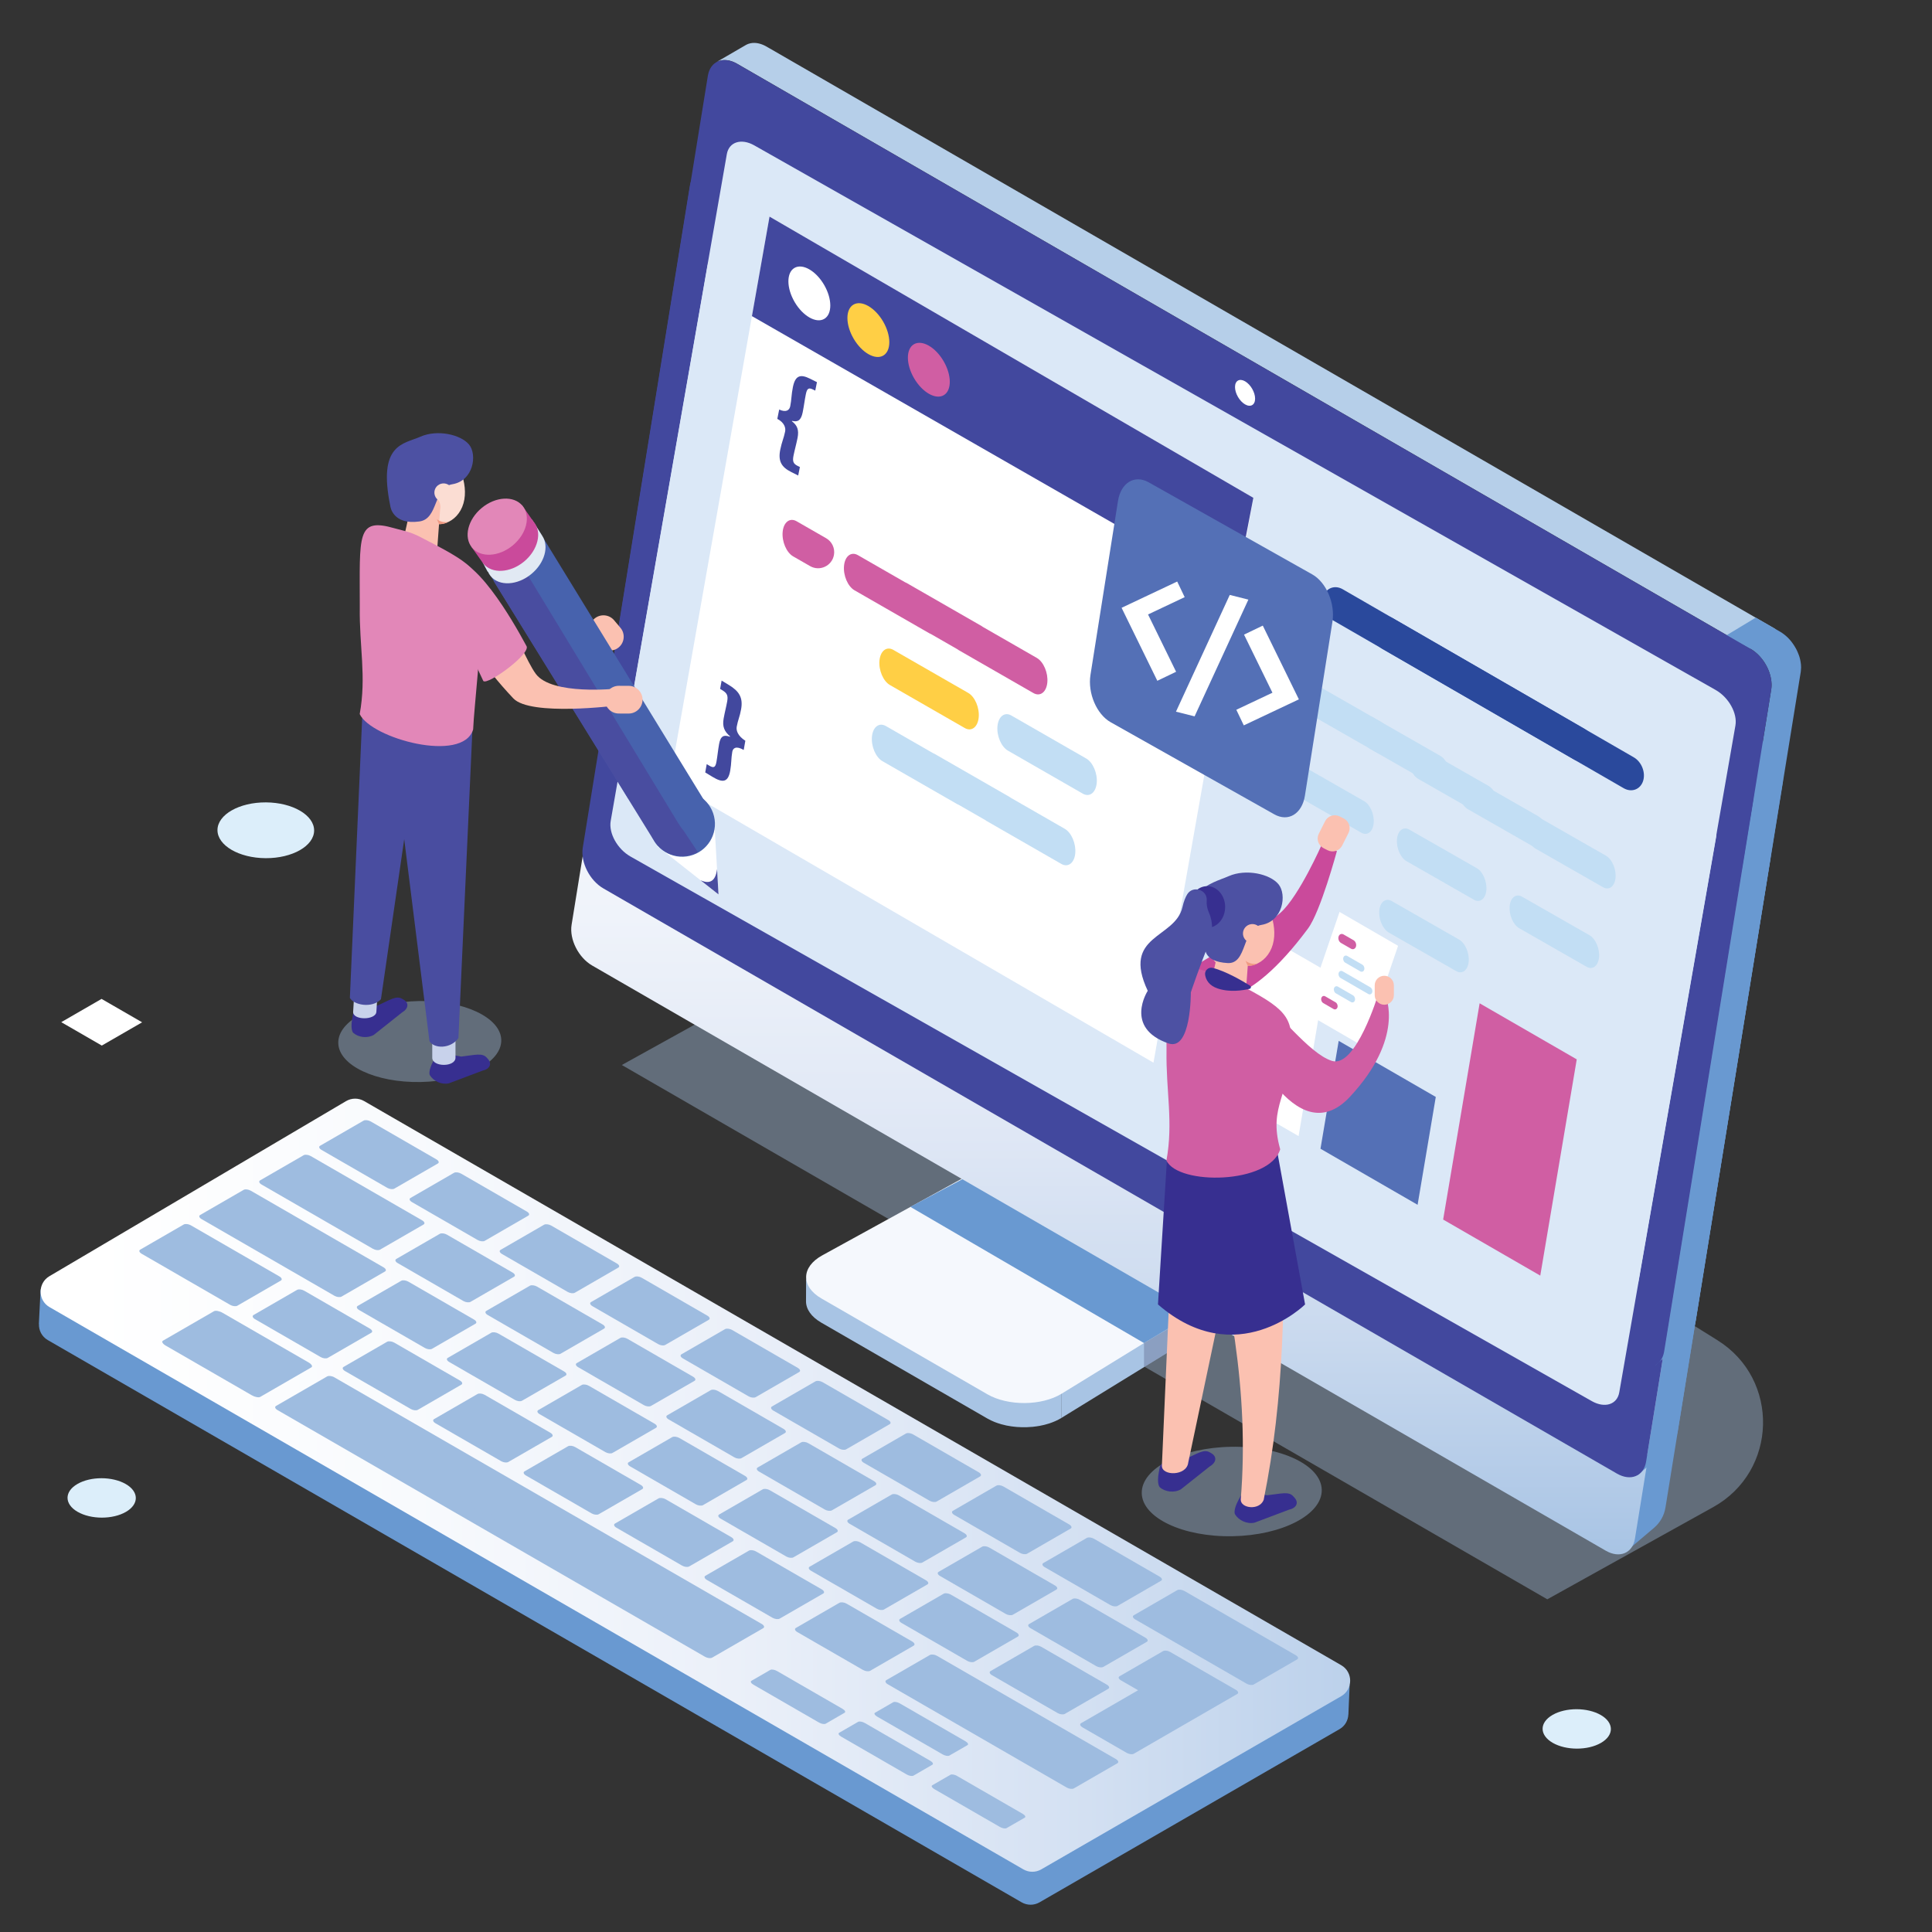 <svg xmlns="http://www.w3.org/2000/svg" xmlns:xlink="http://www.w3.org/1999/xlink" version="1.1" id="Layer_1" x="0px" y="0px" viewBox="0 0 750 750" style="enable-background:new 0 0 750 750;" xml:space="preserve">
<rect x="0" y="0" width="750" height="750" fill="#333333" stroke="none"/>
<style type="text/css">
	.st0{opacity:0.4;fill:#A8C4E4;}
	.st1{fill:#A8C4E4;}
	.st2{fill:#F5F8FD;}
	.st3{fill:#6999D1;}
	.st4{opacity:0.29;fill:#46456D;}
	.st5{fill:url(#SVGID_1_);}
	.st6{fill:#B6CFE9;}
	.st7{fill:#42489E;}
	.st8{fill:#DBE8F7;}
	.st9{fill:#FFFFFF;}
	.st10{fill:#5470B6;}
	.st11{fill:#D05EA3;}
	.st12{fill:#C2DEF4;}
	.st13{fill:#2A499C;}
	.st14{fill:#FFCF45;}
	.st15{fill:#CA4A9B;}
	.st16{fill:#372F90;}
	.st17{fill:#FBC1B1;}
	.st18{fill:#4D51A3;}
	.st19{fill:#F09A83;}
	.st20{fill:url(#SVGID_2_);}
	.st21{fill:#9EBCE0;}
	.st22{fill:#C8D2EB;}
	.st23{fill:#494DA0;}
	.st24{fill:#FBDDD3;}
	.st25{fill:#E287B8;}
	.st26{fill:#4762AD;}
	.st27{fill:#E1E9F3;}
	.st28{fill:#525CA9;}
	.st29{fill:#DCEEFA;}
</style>
<g>
	<g>
		<path class="st0" d="M600.66,620.85L241.39,413.43l134.6-74.56l290.73,181.41c24.3,15.16,23.4,50.84-1.63,64.76L600.66,620.85z"/>
		<g>
			<g>
				<path class="st1" d="M500.69,481.4c0,0-1.89,1.05-2.03,1.22c-0.07,0.08-0.73,0.81-1.04,1.09c-0.23,0.21-0.97,0.82-1.11,0.92      c-0.4,0.3-84.36,51.94-84.36,51.94l-0.04,13.82l83.07-51.07c0.46-0.28,0.88-0.57,1.28-0.87c0.14-0.1,0.25-0.21,0.38-0.32      c0.25-0.2,0.51-0.4,0.73-0.61l0.01-0.01c0.3-0.28,0.57-0.56,0.83-0.85c0.07-0.08,0.14-0.16,0.2-0.24      c0.08-0.09,0.16-0.18,0.23-0.27c0.06-0.08,0.11-0.17,0.17-0.25c0.17-0.23,0.33-0.47,0.47-0.71c0.05-0.08,0.12-0.16,0.16-0.24      c0.04-0.07,0.06-0.13,0.09-0.2c0.11-0.21,0.21-0.43,0.3-0.64c0.04-0.1,0.11-0.2,0.14-0.31c0.02-0.05,0.03-0.11,0.05-0.16      c0.07-0.21,0.13-0.42,0.18-0.62c0.03-0.12,0.08-0.23,0.1-0.35c0.01-0.04,0.01-0.08,0.01-0.12c0.04-0.22,0.06-0.45,0.08-0.67      c0.01-0.12,0.04-0.24,0.04-0.36c0-0.06,0-0.12,0-0.18L500.69,481.4z"/>
				<path class="st1" d="M411.81,536.76c-0.56,0.33-1.14,0.63-1.75,0.91c-0.19,0.09-0.37,0.17-0.56,0.25      c-0.67,0.29-1.36,0.56-2.07,0.79c-0.04,0.01-0.08,0.03-0.12,0.04c-0.6,0.19-1.21,0.37-1.83,0.52c-0.09,0.02-0.18,0.04-0.27,0.06      c-0.53,0.13-1.07,0.25-1.62,0.35c-0.07,0.01-0.14,0.02-0.21,0.03c-0.71,0.12-1.42,0.22-2.14,0.3c-0.26,0.03-0.53,0.05-0.8,0.07      c-0.42,0.04-0.84,0.06-1.26,0.08c-0.3,0.01-0.59,0.03-0.89,0.03c-0.36,0.01-0.73,0.01-1.09,0.01c-0.31,0-0.63-0.01-0.94-0.02      c-0.34-0.01-0.67-0.03-1.01-0.05c-0.32-0.02-0.64-0.04-0.96-0.07c-0.33-0.03-0.66-0.07-0.99-0.11      c-0.31-0.04-0.63-0.08-0.94-0.13c-0.35-0.05-0.7-0.12-1.05-0.18c-0.29-0.05-0.58-0.11-0.87-0.17c-0.42-0.09-0.84-0.2-1.26-0.31      c-0.23-0.06-0.47-0.12-0.7-0.18c-0.74-0.22-1.47-0.46-2.17-0.73c-0.35-0.14-0.69-0.28-1.03-0.43c-0.17-0.08-0.35-0.15-0.52-0.23      c-0.51-0.24-1.02-0.5-1.5-0.78l-64.38-37.17c-3.98-2.3-5.96-1.11-5.95-4.11l-0.04,9.62c-0.01,3,1.97,6.01,5.95,8.31l64.38,37.17      c0.48,0.28,0.98,0.54,1.5,0.78c0.17,0.08,0.35,0.15,0.52,0.23c0.3,0.13,0.59,0.27,0.89,0.39c0.04,0.02,0.09,0.03,0.14,0.05      c0.7,0.27,1.43,0.52,2.17,0.73c0.05,0.01,0.09,0.03,0.14,0.05c0.18,0.05,0.37,0.09,0.56,0.14c0.42,0.11,0.83,0.22,1.26,0.31      c0.1,0.02,0.19,0.05,0.28,0.07c0.19,0.04,0.39,0.07,0.59,0.1c0.35,0.07,0.7,0.13,1.05,0.18c0.12,0.02,0.24,0.04,0.36,0.06      c0.19,0.03,0.39,0.04,0.59,0.07c0.33,0.04,0.66,0.08,0.99,0.11c0.13,0.01,0.26,0.03,0.39,0.04c0.19,0.02,0.39,0.02,0.58,0.03      c0.33,0.02,0.67,0.04,1,0.05c0.13,0,0.27,0.02,0.4,0.02c0.18,0,0.36,0,0.54,0c0.36,0,0.73,0,1.09-0.01c0.15,0,0.29,0,0.44,0      c0.15-0.01,0.3-0.02,0.46-0.03c0.42-0.02,0.84-0.05,1.26-0.08c0.17-0.01,0.34-0.02,0.51-0.03c0.1-0.01,0.2-0.03,0.29-0.04      c0.72-0.08,1.44-0.17,2.14-0.3c0.06-0.01,0.11-0.01,0.17-0.02c0.01,0,0.02-0.01,0.04-0.01c0.55-0.1,1.09-0.22,1.62-0.35      c0.09-0.02,0.18-0.04,0.27-0.06c0.62-0.15,1.23-0.33,1.83-0.52c0.01,0,0.02,0,0.02-0.01c0.03-0.01,0.06-0.02,0.09-0.03      c0.71-0.23,1.4-0.5,2.07-0.79c0.19-0.08,0.38-0.17,0.56-0.25c0.61-0.28,1.19-0.58,1.75-0.91c0.07-0.04,0.14-0.07,0.21-0.11      c0.04-0.03,0.09-0.05,0.13-0.08l0.04-13.82C412.04,536.64,411.92,536.69,411.81,536.76z"/>
				<g>
					<path class="st2" d="M494.75,473.67c7.73,4.47,7.95,11.68,0.48,16.27l-83.07,51.07c-7.78,4.78-20.84,4.88-28.89,0.23       l-64.38-37.17c-8.05-4.65-7.91-12.22,0.31-16.74l87.89-48.29c7.9-4.34,20.36-4.24,28.09,0.22L494.75,473.67z"/>
				</g>
			</g>
			<polygon class="st3" points="353.38,468.49 444.1,521.37 465.5,508.54 376.02,456.48    "/>
			<polygon class="st4" points="444.1,521.37 444.1,530.72 471.13,514.1 471.13,505.51    "/>
		</g>
		<path class="st3" d="M687.38,332.03c0-0.01,0-0.03,0-0.04c0-0.14,0-0.29-0.01-0.44c0-0.15-0.01-0.29-0.02-0.44    c0-0.02,0-0.04,0-0.06c0-0.02,0-0.04,0-0.06c-0.01-0.1-0.01-0.2-0.02-0.31c-0.01-0.14-0.03-0.29-0.05-0.43    c-0.01-0.07-0.02-0.14-0.03-0.2c0-0.03-0.01-0.06-0.01-0.09c-0.01-0.05-0.01-0.09-0.02-0.14c-0.02-0.14-0.05-0.29-0.07-0.43    c-0.03-0.14-0.05-0.27-0.08-0.41l0-0.02c0,0,0-0.01,0-0.01c-0.03-0.15-0.07-0.29-0.1-0.44c-0.04-0.14-0.07-0.29-0.11-0.43    c-0.01-0.04-0.02-0.08-0.03-0.11c-0.01-0.03-0.02-0.05-0.02-0.08c-0.02-0.08-0.04-0.15-0.07-0.23c-0.04-0.14-0.09-0.27-0.13-0.41    c-0.03-0.1-0.07-0.21-0.11-0.31c-0.01-0.01-0.01-0.03-0.02-0.04c-0.01-0.02-0.01-0.03-0.02-0.05c-0.05-0.13-0.1-0.26-0.15-0.39    c-0.05-0.12-0.1-0.25-0.15-0.37c-0.02-0.05-0.04-0.1-0.07-0.16c-0.01-0.02-0.02-0.05-0.03-0.07c-0.02-0.05-0.04-0.1-0.06-0.15    c-0.06-0.13-0.11-0.26-0.17-0.38c-0.06-0.13-0.12-0.25-0.18-0.38c-0.01-0.01-0.01-0.02-0.02-0.04c-0.01-0.02-0.02-0.04-0.03-0.06    c-0.07-0.13-0.13-0.27-0.21-0.4c-0.07-0.12-0.14-0.24-0.21-0.36c-0.05-0.08-0.09-0.16-0.14-0.24c-0.02-0.04-0.04-0.08-0.06-0.11    c-0.12-0.2-0.24-0.39-0.37-0.58c-0.04-0.06-0.08-0.13-0.12-0.19c-0.01-0.01-0.01-0.02-0.02-0.03c-0.16-0.24-0.33-0.48-0.5-0.71    c-0.02-0.03-0.05-0.07-0.07-0.1c-0.02-0.03-0.05-0.06-0.07-0.09c-0.06-0.08-0.12-0.16-0.18-0.24c-0.1-0.13-0.21-0.26-0.31-0.39    c-0.04-0.05-0.08-0.1-0.12-0.14c-0.02-0.02-0.04-0.05-0.06-0.07c-0.04-0.05-0.08-0.09-0.12-0.14c-0.1-0.12-0.21-0.23-0.32-0.35    c-0.08-0.09-0.16-0.17-0.25-0.26c-0.01-0.02-0.03-0.03-0.04-0.05c-0.01-0.01-0.03-0.03-0.04-0.04c-0.11-0.12-0.23-0.23-0.35-0.34    c-0.12-0.12-0.24-0.23-0.37-0.34l-0.01-0.01c0,0-0.01-0.01-0.01-0.01c-0.12-0.11-0.24-0.21-0.36-0.32    c-0.13-0.11-0.26-0.21-0.39-0.32c-0.02-0.01-0.03-0.02-0.05-0.04c-0.02-0.01-0.04-0.03-0.06-0.04c-0.09-0.07-0.19-0.15-0.29-0.22    c-0.13-0.1-0.26-0.19-0.39-0.28c-0.04-0.03-0.07-0.05-0.11-0.07c-0.01-0.01-0.02-0.02-0.04-0.03c0,0-0.01,0-0.01-0.01    c-0.08-0.05-0.16-0.1-0.24-0.16c-0.13-0.08-0.26-0.17-0.4-0.24c-0.03-0.02-2.13-1.23-2.16-1.24l-11.85,6.42    c0,0,2.83,1.64,2.97,1.73c0.13,0.08,0.26,0.17,0.39,0.26c0.13,0.09,0.26,0.18,0.39,0.28c0.13,0.1,0.26,0.2,0.39,0.3    c0.05,0.04,0.11,0.09,0.16,0.13c0.21,0.17,0.41,0.34,0.61,0.52l0,0l0,0c0.2,0.18,0.4,0.37,0.59,0.56    c0.02,0.02,0.05,0.05,0.07,0.07c0.18,0.18,0.36,0.37,0.54,0.57c0.03,0.03,0.05,0.06,0.08,0.09c0.17,0.19,0.34,0.39,0.5,0.58    c0.03,0.04,0.06,0.07,0.09,0.11c0.16,0.2,0.32,0.4,0.47,0.61c0.08,0.11,0.15,0.22,0.23,0.32c0.09,0.13,0.19,0.26,0.27,0.4    c0.1,0.16,0.2,0.31,0.3,0.47c0.06,0.1,0.13,0.2,0.19,0.31c0.05,0.09,0.1,0.18,0.16,0.28c0.09,0.16,0.19,0.33,0.27,0.49    c0.02,0.04,0.05,0.09,0.07,0.13c0.12,0.23,0.23,0.46,0.34,0.69c0.01,0.02,0.02,0.04,0.03,0.06c0.11,0.25,0.22,0.49,0.32,0.74    c0.01,0.03,0.02,0.05,0.03,0.08c0.1,0.24,0.19,0.49,0.28,0.73c0.01,0.03,0.02,0.06,0.03,0.09c0.08,0.24,0.16,0.48,0.23,0.73    c0.01,0.04,0.02,0.07,0.03,0.11c0.07,0.24,0.13,0.48,0.19,0.73c0.01,0.04,0.02,0.07,0.03,0.11c0.06,0.24,0.11,0.49,0.15,0.73    c0.01,0.04,0.01,0.07,0.02,0.11c0.04,0.25,0.08,0.49,0.11,0.74c0,0.03,0.01,0.06,0.01,0.1c0.03,0.25,0.05,0.49,0.06,0.74    c0.01,0.12,0.01,0.25,0.02,0.37c0,0.15,0.01,0.29,0.01,0.44c0,0.15,0,0.3-0.01,0.45c-0.01,0.15-0.02,0.3-0.03,0.45    c-0.01,0.16-0.03,0.33-0.05,0.49c-0.02,0.13-0.03,0.25-0.05,0.37c0,0-0.04,0.25-0.11,0.67L634.7,594.31    c-0.19,1.2-4.86,8.91-3.81,8.29l11.2-9.5c2.37-2.01,3.95-4.8,4.44-7.87l40.2-248.46c0.19-1.2,0.49-3.01,0.49-3.01    c0.02-0.12,0.04-0.25,0.05-0.37c0.01-0.11,0.02-0.21,0.03-0.32c0-0.01,0-0.01,0-0.02c0-0.01,0-0.03,0-0.04    c0-0.04,0.01-0.07,0.01-0.11c0.01-0.15,0.02-0.3,0.03-0.45c0.01-0.12,0.01-0.24,0.01-0.36    C687.38,332.07,687.38,332.05,687.38,332.03z"/>
		<g>
			
				<linearGradient id="SVGID_1_" gradientUnits="userSpaceOnUse" x1="1684.416" y1="603.413" x2="1684.416" y2="95.996" gradientTransform="matrix(1 0 0 1 -1235.348 0)">
				<stop offset="0" style="stop-color:#A8C4E4"/>
				<stop offset="0.024" style="stop-color:#ADC7E6"/>
				<stop offset="0.166" style="stop-color:#C9D9EE"/>
				<stop offset="0.32" style="stop-color:#DFE7F5"/>
				<stop offset="0.488" style="stop-color:#EFF3FA"/>
				<stop offset="0.682" style="stop-color:#FAFBFD"/>
				<stop offset="0.961" style="stop-color:#FFFFFF"/>
			</linearGradient>
			<path class="st5" d="M668.24,324.58c5.34,3.08,8.92,10.17,8.01,15.83l-41.57,256.9c-0.91,5.67-5.98,7.75-11.32,4.67L229.9,374.83     c-5.34-3.08-8.92-10.17-8.01-15.83l41.56-256.9c0.92-5.66,5.98-7.75,11.32-4.67L668.24,324.58z"/>
		</g>
		<path class="st6" d="M681.87,286.75L291.9,61.6h0c0,0-0.02-0.01-0.03-0.01l-0.58-0.34c0,0,0,0-0.01,0    c-0.44-0.25-0.97-0.56-1.03-0.59c-0.13-0.07-0.27-0.14-0.4-0.21c-0.14-0.07-0.27-0.13-0.41-0.19c-0.14-0.06-0.27-0.12-0.41-0.17    c-0.14-0.06-0.28-0.11-0.42-0.16c-0.14-0.05-0.28-0.1-0.42-0.14c-0.15-0.05-0.3-0.09-0.45-0.12c-0.01,0-0.02,0-0.03-0.01l0,0    c-0.01,0-0.03-0.01-0.04-0.01c-0.13-0.03-0.26-0.06-0.39-0.09c-0.07-0.01-0.13-0.02-0.2-0.03c-0.05-0.01-0.11-0.02-0.16-0.03    c-0.04-0.01-0.08-0.02-0.13-0.02c-0.16-0.02-0.32-0.04-0.47-0.05c-0.01,0-0.03,0-0.04,0l-0.01,0c-0.19-0.01-0.37-0.02-0.55-0.02    c-0.02,0-0.04,0-0.06,0c-0.08,0-0.17,0.01-0.25,0.01c-0.1,0-0.2,0.01-0.3,0.01c-0.03,0-0.05,0.01-0.08,0.01    c-0.14,0.01-0.27,0.04-0.4,0.06c-0.07,0.01-0.15,0.02-0.22,0.03c-0.02,0-0.03,0.01-0.05,0.01c-0.26,0.05-0.52,0.12-0.77,0.21    c-0.02,0.01-0.04,0.01-0.05,0.01c-0.03,0.01-0.05,0.03-0.08,0.04c-0.32,0.12-0.64,0.26-0.93,0.43l-11.45,6.65    c0.29-0.17,0.6-0.3,0.92-0.42c0.12-0.05,0.25-0.08,0.37-0.12c0.15-0.05,0.3-0.09,0.45-0.12c0.18-0.04,0.37-0.07,0.56-0.1    c0.07-0.01,0.14-0.02,0.21-0.03c0.26-0.03,0.53-0.04,0.8-0.03c0.05,0,0.1,0,0.15,0c0.28,0.01,0.56,0.03,0.84,0.07    c0.02,0,0.04,0.01,0.06,0.01c0.3,0.04,0.6,0.1,0.91,0.18c0.02,0.01,0.05,0.01,0.07,0.02c0.3,0.08,0.6,0.18,0.91,0.29    c0.03,0.01,0.06,0.02,0.09,0.03c0.32,0.12,0.65,0.26,0.98,0.43c0.13,0.07,0.27,0.13,0.4,0.21c0.1,0.06,0.21,0.11,0.31,0.17    l2.16,1.25l0,0l390.58,225.5c0.45,0.26,1,0.26,1.45,0l8.57-4.98C682.84,288.69,682.83,287.3,681.87,286.75z M288.05,62.29    L288.05,62.29L288.05,62.29L288.05,62.29z"/>
		<path class="st3" d="M692.18,302.1c0-0.01,0-0.03,0-0.04c0-0.14,0-0.29-0.01-0.44c0-0.15-0.01-0.29-0.02-0.44    c0-0.02,0-0.04,0-0.06c0-0.02,0-0.04,0-0.06c-0.01-0.1-0.01-0.2-0.02-0.31c-0.01-0.14-0.03-0.29-0.05-0.43    c-0.01-0.07-0.02-0.14-0.03-0.2c0-0.03-0.01-0.06-0.01-0.09c-0.01-0.05-0.01-0.09-0.02-0.14c-0.02-0.14-0.05-0.29-0.07-0.43    c-0.03-0.14-0.05-0.27-0.08-0.41l0-0.01c0-0.01,0-0.01,0-0.02c-0.03-0.15-0.07-0.29-0.1-0.43c-0.04-0.14-0.07-0.29-0.11-0.43    c-0.01-0.04-0.02-0.08-0.03-0.11c-0.01-0.03-0.02-0.05-0.02-0.08c-0.02-0.08-0.04-0.15-0.07-0.23c-0.04-0.14-0.09-0.27-0.13-0.41    c-0.03-0.1-0.07-0.21-0.11-0.31c-0.01-0.01-0.01-0.03-0.02-0.04c-0.01-0.02-0.01-0.03-0.02-0.05c-0.05-0.13-0.1-0.26-0.15-0.39    c-0.05-0.12-0.1-0.25-0.15-0.37c-0.02-0.05-0.04-0.1-0.07-0.16c-0.01-0.02-0.02-0.04-0.03-0.07c-0.02-0.05-0.04-0.1-0.06-0.15    c-0.06-0.13-0.11-0.26-0.17-0.38c-0.06-0.13-0.12-0.25-0.18-0.38c-0.01-0.01-0.01-0.02-0.02-0.04c-0.01-0.02-0.02-0.04-0.03-0.06    c-0.07-0.13-0.13-0.27-0.21-0.4c-0.07-0.12-0.14-0.24-0.21-0.36c-0.05-0.08-0.09-0.16-0.14-0.24c-0.02-0.04-0.04-0.08-0.06-0.11    c-0.12-0.2-0.24-0.39-0.37-0.58c-0.04-0.06-0.08-0.13-0.12-0.19c-0.01-0.01-0.01-0.02-0.02-0.03c-0.16-0.24-0.33-0.48-0.5-0.71    c-0.02-0.03-0.05-0.07-0.07-0.1c-0.02-0.03-0.05-0.06-0.07-0.09c-0.06-0.08-0.12-0.16-0.18-0.24c-0.1-0.13-0.21-0.26-0.31-0.39    c-0.04-0.05-0.08-0.1-0.12-0.14c-0.02-0.02-0.04-0.05-0.06-0.07c-0.04-0.05-0.08-0.09-0.12-0.14c-0.1-0.12-0.21-0.23-0.31-0.35    c-0.08-0.09-0.16-0.17-0.25-0.26c-0.01-0.02-0.03-0.03-0.04-0.05c-0.01-0.01-0.03-0.03-0.04-0.04c-0.11-0.12-0.23-0.23-0.35-0.34    c-0.12-0.12-0.24-0.23-0.37-0.34l-0.01,0l-0.01-0.01c-0.12-0.11-0.24-0.21-0.36-0.32c-0.13-0.11-0.26-0.21-0.39-0.32    c-0.02-0.01-0.03-0.02-0.05-0.04c-0.02-0.01-0.04-0.03-0.06-0.04c-0.09-0.07-0.19-0.15-0.29-0.22c-0.13-0.1-0.26-0.19-0.39-0.28    c-0.04-0.03-0.07-0.05-0.11-0.07c-0.01-0.01-0.02-0.02-0.04-0.03c0,0-0.01,0-0.01-0.01c-0.08-0.05-0.16-0.11-0.23-0.16    c-0.13-0.08-0.27-0.17-0.4-0.24c-0.03-0.02-9.5-5.48-9.53-5.5l-11.69,7.06c0,0,10.04,5.25,10.17,5.34    c0.13,0.08,0.26,0.17,0.39,0.26c0.13,0.09,0.26,0.18,0.39,0.28c0.13,0.1,0.26,0.2,0.39,0.3c0.05,0.04,0.11,0.09,0.16,0.13    c0.21,0.17,0.41,0.34,0.61,0.52l0,0l0,0c0.2,0.18,0.4,0.37,0.59,0.56c0.02,0.02,0.05,0.05,0.07,0.07    c0.18,0.18,0.36,0.37,0.54,0.57c0.03,0.03,0.05,0.06,0.08,0.09c0.17,0.19,0.34,0.39,0.5,0.59c0.03,0.04,0.06,0.07,0.09,0.11    c0.16,0.2,0.32,0.4,0.47,0.61c0.08,0.11,0.15,0.22,0.23,0.32c0.09,0.13,0.19,0.26,0.27,0.4c0.1,0.16,0.2,0.31,0.3,0.47    c0.06,0.1,0.13,0.2,0.19,0.31c0.05,0.09,0.1,0.18,0.16,0.28c0.09,0.16,0.19,0.33,0.27,0.49c0.02,0.04,0.05,0.09,0.07,0.13    c0.12,0.23,0.23,0.46,0.34,0.69c0.01,0.02,0.02,0.04,0.03,0.06c0.11,0.25,0.22,0.49,0.32,0.74c0.01,0.03,0.02,0.05,0.03,0.08    c0.1,0.24,0.19,0.49,0.28,0.73c0.01,0.03,0.02,0.06,0.03,0.09c0.08,0.24,0.16,0.48,0.23,0.73c0.01,0.04,0.02,0.07,0.03,0.11    c0.07,0.24,0.13,0.48,0.19,0.73c0.01,0.04,0.02,0.07,0.03,0.11c0.06,0.24,0.11,0.49,0.15,0.73c0.01,0.04,0.01,0.07,0.02,0.11    c0.04,0.25,0.08,0.49,0.11,0.74c0,0.03,0.01,0.06,0.01,0.1c0.03,0.25,0.05,0.49,0.06,0.74c0.01,0.12,0.01,0.25,0.02,0.37    c0,0.15,0.01,0.29,0.01,0.44c0,0.15,0,0.3-0.01,0.45c-0.01,0.15-0.02,0.3-0.03,0.45c-0.01,0.16-0.03,0.33-0.05,0.49    c-0.02,0.13-0.03,0.25-0.05,0.37c0,0-0.04,0.25-0.11,0.67l-40.97,253.21c-0.19,1.2-4.86,8.91-3.81,8.29l11.2-9.5    c2.37-2.01,3.95-4.8,4.44-7.87l40.2-248.46c0.19-1.2,0.49-3.01,0.49-3.01c0.02-0.12,0.04-0.25,0.05-0.37    c0.01-0.11,0.02-0.21,0.03-0.32c0-0.01,0-0.01,0-0.02c0-0.01,0-0.03,0-0.04c0-0.04,0.01-0.07,0.01-0.11    c0.01-0.15,0.02-0.3,0.03-0.45c0.01-0.12,0.01-0.24,0.01-0.36C692.18,302.13,692.18,302.12,692.18,302.1z"/>
		<g>
			<path class="st7" d="M672.58,294.65c5.34,3.08,8.92,10.17,8.01,15.83l-41.57,256.9c-0.91,5.67-5.98,7.75-11.32,4.67     L234.24,344.89c-5.34-3.08-8.92-10.17-8.01-15.83l41.56-256.9c0.92-5.66,5.98-7.75,11.32-4.67L672.58,294.65z"/>
		</g>
		<path class="st6" d="M688.87,244L298.9,18.85l0,0c0,0-0.02-0.01-0.03-0.01l-0.58-0.34l-0.01,0c-0.44-0.25-0.97-0.56-1.03-0.59    c-0.13-0.07-0.27-0.14-0.4-0.21c-0.14-0.07-0.27-0.13-0.41-0.19c-0.14-0.06-0.27-0.12-0.41-0.17c-0.14-0.06-0.28-0.11-0.42-0.16    c-0.14-0.05-0.28-0.1-0.42-0.14c-0.15-0.05-0.3-0.09-0.45-0.12c-0.01,0-0.02,0-0.03-0.01l0,0c-0.01,0-0.03-0.01-0.04-0.01    c-0.13-0.03-0.26-0.06-0.39-0.09c-0.07-0.01-0.13-0.02-0.2-0.03c-0.05-0.01-0.11-0.02-0.16-0.03c-0.04-0.01-0.08-0.02-0.13-0.02    c-0.16-0.02-0.32-0.04-0.47-0.05c-0.01,0-0.03,0-0.04,0l-0.01,0c-0.19-0.01-0.37-0.02-0.55-0.02c-0.02,0-0.04,0-0.06,0    c-0.08,0-0.17,0.01-0.25,0.01c-0.1,0-0.2,0.01-0.3,0.01c-0.03,0-0.05,0.01-0.08,0.01c-0.14,0.01-0.27,0.04-0.4,0.06    c-0.07,0.01-0.15,0.02-0.22,0.03c-0.02,0-0.03,0.01-0.05,0.01c-0.26,0.05-0.52,0.12-0.77,0.21c-0.02,0.01-0.04,0.01-0.05,0.01    c-0.03,0.01-0.05,0.03-0.08,0.04c-0.32,0.12-0.64,0.26-0.93,0.43l-11.45,6.65c0.29-0.17,0.6-0.3,0.92-0.42    c0.12-0.05,0.25-0.08,0.37-0.12c0.15-0.05,0.3-0.09,0.45-0.12c0.18-0.04,0.37-0.07,0.56-0.1c0.07-0.01,0.14-0.02,0.21-0.03    c0.26-0.03,0.53-0.04,0.8-0.03c0.05,0,0.1,0,0.15,0c0.28,0.01,0.56,0.03,0.84,0.07c0.02,0,0.04,0.01,0.06,0.01    c0.3,0.04,0.6,0.1,0.91,0.18c0.02,0.01,0.05,0.01,0.07,0.02c0.3,0.08,0.6,0.18,0.91,0.29c0.03,0.01,0.06,0.02,0.09,0.03    c0.32,0.12,0.65,0.26,0.98,0.43c0.13,0.07,0.27,0.13,0.4,0.21c0.1,0.06,0.21,0.11,0.31,0.17l2.16,1.25l0,0l390.58,225.5    c0.45,0.26,1,0.26,1.45,0l8.57-4.98C689.83,245.94,689.83,244.55,688.87,244z M295.05,19.54L295.05,19.54L295.05,19.54    L295.05,19.54z"/>
		<path class="st3" d="M699.18,259.35c0-0.01,0-0.03,0-0.04c0-0.14,0-0.29-0.01-0.44c0-0.15-0.01-0.29-0.02-0.44    c0-0.02,0-0.04,0-0.06c0-0.02,0-0.04,0-0.06c-0.01-0.1-0.01-0.2-0.02-0.31c-0.01-0.14-0.03-0.29-0.05-0.43    c-0.01-0.07-0.02-0.14-0.03-0.2c0-0.03-0.01-0.06-0.01-0.09c-0.01-0.05-0.01-0.09-0.02-0.14c-0.02-0.14-0.05-0.29-0.07-0.43    c-0.03-0.14-0.05-0.27-0.08-0.41c0-0.01,0-0.01,0-0.02l0-0.01c-0.03-0.14-0.07-0.29-0.1-0.43c-0.04-0.14-0.07-0.29-0.11-0.43    c-0.01-0.04-0.02-0.08-0.03-0.11c-0.01-0.03-0.02-0.05-0.02-0.08c-0.02-0.08-0.04-0.15-0.07-0.23c-0.04-0.14-0.09-0.27-0.13-0.41    c-0.03-0.1-0.07-0.21-0.11-0.31c-0.01-0.01-0.01-0.03-0.02-0.04c-0.01-0.02-0.01-0.03-0.02-0.05c-0.05-0.13-0.1-0.26-0.15-0.39    c-0.05-0.12-0.1-0.25-0.15-0.37c-0.02-0.05-0.04-0.1-0.07-0.16c-0.01-0.02-0.02-0.04-0.03-0.07c-0.02-0.05-0.04-0.1-0.06-0.15    c-0.06-0.13-0.11-0.26-0.17-0.38c-0.06-0.13-0.12-0.25-0.18-0.38c-0.01-0.01-0.01-0.02-0.02-0.04c-0.01-0.02-0.02-0.04-0.03-0.06    c-0.07-0.13-0.13-0.27-0.21-0.4c-0.07-0.12-0.14-0.24-0.21-0.36c-0.05-0.08-0.09-0.16-0.14-0.24c-0.02-0.04-0.04-0.08-0.06-0.11    c-0.12-0.2-0.24-0.39-0.37-0.58c-0.04-0.06-0.08-0.13-0.12-0.19c-0.01-0.01-0.01-0.02-0.02-0.03c-0.16-0.24-0.33-0.48-0.5-0.71    c-0.02-0.03-0.05-0.07-0.07-0.1c-0.02-0.03-0.05-0.06-0.07-0.09c-0.06-0.08-0.12-0.16-0.18-0.24c-0.1-0.13-0.21-0.26-0.31-0.39    c-0.04-0.05-0.08-0.1-0.12-0.14c-0.02-0.02-0.04-0.05-0.06-0.07c-0.04-0.05-0.08-0.09-0.12-0.14c-0.1-0.12-0.21-0.23-0.32-0.35    c-0.08-0.09-0.16-0.17-0.25-0.26c-0.01-0.02-0.03-0.03-0.04-0.05c-0.01-0.01-0.03-0.03-0.04-0.04c-0.11-0.12-0.23-0.23-0.35-0.34    c-0.12-0.12-0.24-0.23-0.37-0.34l-0.01,0c0,0-0.01-0.01-0.01-0.01c-0.12-0.11-0.24-0.21-0.36-0.32c-0.13-0.11-0.26-0.21-0.39-0.32    c-0.02-0.01-0.03-0.02-0.05-0.04c-0.02-0.01-0.04-0.03-0.06-0.04c-0.09-0.07-0.19-0.15-0.29-0.22c-0.13-0.1-0.26-0.19-0.39-0.28    c-0.04-0.03-0.07-0.05-0.11-0.07c-0.01-0.01-0.02-0.02-0.04-0.03c0,0-0.01,0-0.01-0.01c-0.08-0.05-0.16-0.11-0.24-0.16    c-0.13-0.08-0.27-0.17-0.4-0.24c-0.03-0.02-9.5-5.48-9.53-5.5l-11.69,7.06c0,0,10.04,5.25,10.17,5.34    c0.13,0.08,0.26,0.17,0.39,0.26c0.13,0.09,0.26,0.18,0.39,0.28c0.13,0.1,0.26,0.2,0.39,0.3c0.05,0.04,0.11,0.09,0.16,0.13    c0.21,0.17,0.41,0.34,0.61,0.52l0,0l0,0c0.2,0.18,0.4,0.37,0.59,0.56c0.02,0.02,0.05,0.05,0.07,0.07    c0.18,0.18,0.36,0.37,0.54,0.57c0.03,0.03,0.05,0.06,0.08,0.09c0.17,0.19,0.34,0.39,0.5,0.58c0.03,0.04,0.06,0.07,0.09,0.11    c0.16,0.2,0.32,0.4,0.47,0.61c0.08,0.11,0.15,0.22,0.23,0.32c0.09,0.13,0.19,0.26,0.27,0.4c0.1,0.16,0.2,0.31,0.3,0.47    c0.06,0.1,0.13,0.2,0.19,0.31c0.05,0.09,0.1,0.18,0.16,0.28c0.09,0.16,0.19,0.33,0.27,0.49c0.02,0.04,0.05,0.09,0.07,0.13    c0.12,0.23,0.23,0.46,0.34,0.69c0.01,0.02,0.02,0.04,0.03,0.06c0.11,0.25,0.22,0.49,0.32,0.74c0.01,0.03,0.02,0.05,0.03,0.08    c0.1,0.24,0.19,0.49,0.28,0.73c0.01,0.03,0.02,0.06,0.03,0.09c0.08,0.24,0.16,0.48,0.23,0.73c0.01,0.04,0.02,0.07,0.03,0.11    c0.07,0.24,0.13,0.48,0.19,0.73c0.01,0.04,0.02,0.07,0.03,0.11c0.06,0.24,0.11,0.49,0.15,0.73c0.01,0.04,0.01,0.07,0.02,0.11    c0.04,0.25,0.08,0.49,0.11,0.74c0,0.03,0.01,0.06,0.01,0.1c0.03,0.25,0.05,0.49,0.06,0.74c0.01,0.12,0.01,0.25,0.02,0.37    c0,0.15,0.01,0.29,0.01,0.44c0,0.15,0,0.3-0.01,0.45c-0.01,0.15-0.02,0.3-0.03,0.45c-0.01,0.16-0.03,0.33-0.05,0.49    c-0.02,0.13-0.03,0.25-0.05,0.37c0,0-0.04,0.25-0.11,0.67l-40.97,253.21c-0.19,1.2-4.86,8.91-3.81,8.29l11.2-9.5    c2.37-2.01,3.95-4.8,4.44-7.87l40.2-248.46c0.19-1.2,0.49-3.01,0.49-3.01c0.02-0.12,0.04-0.25,0.05-0.37    c0.01-0.11,0.02-0.21,0.03-0.32c0-0.01,0-0.01,0-0.02c0-0.01,0-0.03,0-0.04c0-0.04,0.01-0.07,0.01-0.11    c0.01-0.15,0.02-0.3,0.03-0.45c0.01-0.12,0.01-0.24,0.01-0.36C699.18,259.38,699.18,259.37,699.18,259.35z"/>
		<g>
			<g>
				<path class="st7" d="M679.58,251.9c5.34,3.08,8.92,10.17,8.01,15.83l-41.57,256.9c-0.91,5.67-5.98,7.75-11.32,4.67      L241.24,302.14c-5.34-3.08-8.92-10.17-8.01-15.83l41.56-256.9c0.92-5.66,5.98-7.75,11.32-4.67L679.58,251.9z"/>
			</g>
		</g>
		<g>
			<g>
				<path class="st8" d="M658.53,311.18c5.06,2.87,8.5,9.04,7.67,13.79L628.6,540.5c-0.82,4.75-5.6,6.28-10.67,3.41L244.74,332.49      c-5.06-2.87-8.5-9.04-7.67-13.79l37.59-215.53c0.83-4.75,5.6-6.28,10.67-3.41L658.53,311.18z"/>
			</g>
		</g>
		<path class="st9" d="M479.74,198.07c0,2.47-1.75,3.47-3.9,2.23s-3.9-4.26-3.9-6.73c0-2.47,1.75-3.47,3.9-2.23    C478,192.58,479.75,195.6,479.74,198.07z"/>
		<g>
			<g>
				<path class="st8" d="M666.02,267.85c5.06,2.87,8.5,9.04,7.67,13.79l-37.6,215.53c-0.82,4.75-5.6,6.28-10.67,3.41L252.23,289.17      c-5.06-2.87-8.5-9.04-7.67-13.79l37.59-215.53c0.83-4.75,5.6-6.28,10.67-3.41L666.02,267.85z"/>
			</g>
		</g>
		<path class="st9" d="M487.23,154.75c0,2.47-1.75,3.47-3.9,2.23s-3.9-4.26-3.9-6.73c0-2.47,1.75-3.47,3.9-2.23    C485.48,149.26,487.23,152.27,487.23,154.75z"/>
	</g>
	<polygon class="st9" points="504.11,441.03 466.41,419.26 477.21,355.23 514.91,376.99  "/>
	<polygon class="st10" points="550.31,467.7 512.61,445.94 519.68,404.06 557.37,425.83  "/>
	<polygon class="st11" points="597.93,495.19 560.23,473.43 574.39,389.48 612.09,411.24  "/>
	<path class="st12" d="M534.83,292.37l-26.18-14.97c-2.34-1.34-4-5.19-3.69-8.55l0,0c0.31-3.36,2.49-5.02,4.83-3.68l26.18,14.97   c2.34,1.34,4,5.19,3.69,8.55l0,0C539.34,292.06,537.17,293.71,534.83,292.37z"/>
	<path class="st12" d="M528.43,323.24l-26.18-14.97c-2.34-1.34-4-5.19-3.69-8.55l0,0c0.31-3.36,2.49-5.02,4.83-3.68l26.18,14.97   c2.34,1.34,4,5.19,3.69,8.55l0,0C532.94,322.93,530.77,324.58,528.43,323.24z"/>
	<path class="st12" d="M558.04,305.68l-26.18-14.97c-2.34-1.34-4-5.19-3.69-8.55l0,0c0.31-3.36,2.49-5.02,4.83-3.68l26.18,14.97   c2.34,1.34,4,5.19,3.69,8.55l0,0C562.55,305.36,560.38,307.02,558.04,305.68z"/>
	<path class="st12" d="M572.17,349.27l-26.18-14.97c-2.34-1.34-4-5.19-3.69-8.55l0,0c0.31-3.36,2.49-5.02,4.83-3.68l26.18,14.97   c2.34,1.34,4,5.19,3.69,8.55v0C576.69,348.95,574.51,350.61,572.17,349.27z"/>
	<path class="st12" d="M565.31,376.99l-26.18-14.97c-2.34-1.34-4-5.19-3.69-8.55l0,0c0.31-3.36,2.49-5.02,4.83-3.68l26.18,14.97   c2.34,1.34,4,5.19,3.69,8.55l0,0C569.82,376.67,567.65,378.32,565.31,376.99z"/>
	<path class="st12" d="M622.32,344.43l-26.18-14.97c-2.34-1.34-4-5.19-3.69-8.55l0,0c0.31-3.36,2.49-5.02,4.83-3.68l26.18,14.97   c2.34,1.34,4,5.19,3.69,8.55l0,0C626.83,344.11,624.66,345.77,622.32,344.43z"/>
	<path class="st12" d="M596.02,329.1l-26.18-14.97c-2.34-1.34-4-5.19-3.69-8.55l0,0c0.31-3.36,2.49-5.02,4.83-3.68l26.18,14.97   c2.34,1.34,4,5.19,3.69,8.55l0,0C600.53,328.79,598.36,330.44,596.02,329.1z"/>
	<path class="st12" d="M576.73,317.33l-26.18-14.97c-2.34-1.34-4-5.19-3.69-8.55l0,0c0.31-3.36,2.49-5.02,4.83-3.68l26.18,14.97   c2.34,1.34,4,5.19,3.69,8.55l0,0C581.25,317.02,579.08,318.67,576.73,317.33z"/>
	<path class="st12" d="M615.92,375.3l-26.18-14.97c-2.34-1.34-4-5.19-3.69-8.55l0,0c0.31-3.36,2.49-5.02,4.83-3.68l26.18,14.97   c2.34,1.34,4,5.19,3.69,8.55l0,0C620.43,374.98,618.26,376.64,615.92,375.3z"/>
	<path class="st13" d="M614.89,282.81l-93.64-54.06c-3.06-1.77-6.45-0.52-7.53,2.78c-1.08,3.3,0.54,7.45,3.61,9.21l93.64,54.06   c3.06,1.77,6.45,0.52,7.53-2.78C619.58,288.72,617.95,284.58,614.89,282.81z"/>
	<path class="st13" d="M634.23,293.99l-93.64-54.06c-3.06-1.77-6.45-0.52-7.53,2.78c-1.08,3.3,0.54,7.45,3.61,9.21l93.64,54.06   c3.06,1.77,6.45,0.52,7.53-2.78C638.91,299.91,637.29,295.76,634.23,293.99z"/>
	<path class="st9" d="M298.73,84.09l-38.77,219.29l187.82,109.15l38.77-219.29L298.73,84.09z"/>
	<path class="st11" d="M402.5,255.41l-20.92-12.02c-0.18-0.14-0.37-0.27-0.56-0.38l-29.07-16.7c-0.22-0.12-0.43-0.22-0.64-0.3   l-18.27-10.5c-2.6-1.49-5.03,0.35-5.39,4.1c-0.37,3.75,1.46,8.04,4.06,9.54l29.07,16.7c0.22,0.12,0.43,0.22,0.64,0.3l10.13,5.82   c0.18,0.14,0.37,0.27,0.56,0.38l29.07,16.7c2.6,1.49,5.03-0.35,5.39-4.1C406.93,261.2,405.1,256.91,402.5,255.41z"/>
	<path class="st12" d="M413.34,321.74l-20.92-12.02c-0.18-0.14-0.37-0.27-0.56-0.38l-29.07-16.7c-0.22-0.12-0.43-0.22-0.64-0.3   l-18.27-10.5c-2.6-1.49-5.03,0.35-5.39,4.1c-0.37,3.75,1.46,8.04,4.06,9.54l29.07,16.7c0.22,0.12,0.43,0.22,0.64,0.3l10.13,5.82   c0.18,0.14,0.37,0.27,0.56,0.38l29.07,16.7c2.6,1.49,5.03-0.35,5.39-4.1S415.94,323.23,413.34,321.74z"/>
	<path class="st14" d="M374.54,282.63l-29.07-16.7c-2.6-1.49-4.43-5.79-4.06-9.54l0,0c0.37-3.75,2.79-5.6,5.39-4.1l29.07,16.7   c2.6,1.49,4.43,5.79,4.06,9.54l0,0C379.56,282.27,377.14,284.12,374.54,282.63z"/>
	<path class="st12" d="M420.35,308.1l-29.07-16.7c-2.6-1.49-4.43-5.79-4.06-9.54l0,0c0.37-3.75,2.79-5.6,5.39-4.1l29.07,16.7   c2.6,1.49,4.43,5.79,4.06,9.54l0,0C425.37,307.74,422.95,309.59,420.35,308.1z"/>
	<polygon class="st7" points="298.73,84.09 486.55,193.25 479.42,230.23 291.9,122.72  "/>
	<path class="st11" d="M323.74,215.43c0.46-2.59-0.76-5.19-3.04-6.5l-11.48-6.59c-2.6-1.49-5.03,0.35-5.39,4.1   c-0.37,3.75,1.46,8.04,4.06,9.54l6.58,3.78C318.23,221.92,322.98,219.69,323.74,215.43L323.74,215.43z"/>
	
		<ellipse transform="matrix(0.863 -0.505 0.505 0.863 -14.594 174.188)" class="st9" cx="314.25" cy="114.03" rx="6.62" ry="11.46"/>
	
		<ellipse transform="matrix(0.863 -0.505 0.505 0.863 -18.652 187.701)" class="st14" cx="337.16" cy="128.28" rx="6.62" ry="11.46"/>
	
		<ellipse transform="matrix(0.863 -0.505 0.505 0.863 -23.216 201.653)" class="st11" cx="360.64" cy="143.68" rx="6.62" ry="11.46"/>
	<g>
		<path class="st7" d="M302.9,174.53c0.6-2.99,1.34-4.34,1.88-6.99c0.3-1.47-0.28-3.48-3.03-4.94l0.73-3.62    c2.79,1.29,3.99,0.18,4.29-1.29c0.53-2.65,0.42-4.42,1.03-7.41c0.92-4.55,2.91-5.13,6.66-3.27l2.68,1.34l-0.66,3.29l-0.81-0.4    c-1.75-0.87-2.38-0.49-2.85,1.83c-0.46,2.27-0.7,4.38-1.21,6.95c-0.64,3.2-1.91,3.91-4.14,3.36l-0.03,0.17    c2.03,1.56,2.8,3.29,2.16,6.5c-0.52,2.57-1.09,4.51-1.55,6.78c-0.47,2.32-0.08,3.2,1.66,4.07l0.81,0.4l-0.66,3.29l-2.68-1.34    C303.4,181.36,301.98,179.08,302.9,174.53z"/>
	</g>
	<g>
		<path class="st7" d="M287.7,275.31c-0.52,2.94-1.25,4.21-1.71,6.82c-0.26,1.45,0.42,3.56,3.35,5.43l-0.63,3.57    c-2.96-1.7-4.18-0.74-4.44,0.71c-0.46,2.61-0.29,4.42-0.81,7.37c-0.8,4.48-2.86,4.79-6.84,2.38l-2.85-1.73l0.58-3.23l0.86,0.52    c1.86,1.13,2.51,0.83,2.92-1.45c0.4-2.24,0.57-4.34,1.02-6.87c0.56-3.15,1.86-3.7,4.22-2.82l0.03-0.17    c-2.18-1.87-3.05-3.73-2.49-6.88c0.45-2.53,0.98-4.41,1.38-6.65c0.41-2.28-0.03-3.23-1.88-4.36l-0.86-0.52l0.58-3.23l2.85,1.73    C286.94,268.33,288.5,270.83,287.7,275.31z"/>
	</g>
	<path class="st10" d="M494.68,316.12l-63.53-35.76c-5.44-3.07-8.95-11.29-7.83-18.37L434,194.49c1.12-7.08,6.44-10.33,11.89-7.27   l63.53,35.76c5.44,3.06,8.95,11.29,7.83,18.37l-10.68,67.51C505.45,315.94,500.12,319.19,494.68,316.12z"/>
	<g>
		<g>
			<polygon class="st9" points="449.27,264.28 435.4,235.95 456.99,225.75 459.89,231.81 445.67,238.53 456.56,260.78    "/>
		</g>
		<g>
			<polygon class="st9" points="482.84,281.59 479.94,275.53 493.96,268.91 482.93,246.36 490.21,242.86 504.22,271.49    "/>
		</g>
		<g>
			<polygon class="st9" points="463.74,278.09 456.51,276.27 477.39,230.95 484.62,232.77    "/>
		</g>
	</g>
</g>
<g>
	
		<ellipse transform="matrix(1 -0.018 0.018 1 -10.19 8.564)" class="st0" cx="477.93" cy="579.04" rx="34.94" ry="17.36"/>
	<path class="st15" d="M470.02,387.4c0,0,13.54,5.69,37.74-26.94c4.9-6.61,11.22-30.08,11.22-30.08l-5.83-2.6   c0,0-8.79,20.02-15.99,26.47c-9.66,8.66-36.14,20.32-37.28,24.7C458.73,383.31,470.02,387.4,470.02,387.4z"/>
	<path class="st16" d="M452.29,567.46l7.6-0.95c5.08-2.3,7.46-4.03,9.72-2.73l0.64,0.37c2.26,1.31,1.98,3.61-0.64,5.12l-11.17,8.87   c-2.61,1.51-6.14,1.03-8.22-0.8c0,0-1.25-1.13-0.36-5.87C450.37,568.77,450.2,568.67,452.29,567.46z"/>
	<path class="st17" d="M461.27,567.79c-0.61,5.25-10.23,5.25-10.23,1.25l5.33-121.23l32.1-9.05L461.27,567.79z"/>
	<path class="st16" d="M484.41,579.04l7.52,1.42c5.55-0.64,8.34-1.56,10.09,0.38l0.5,0.55c1.76,1.94,0.78,4.04-2.17,4.68   l-13.35,5.03c-2.95,0.64-6.16-0.9-7.59-3.28c0,0-0.84-1.46,1.46-5.7C482.19,579.7,482.05,579.55,484.41,579.04z"/>
	<path class="st17" d="M490.56,582.26c-1.68,4.24-9.03,3.31-8.9-0.17c3.43-42.01-4.47-81.68-14.66-120.28l30.83-3.33   C499.02,503.65,498.62,542.36,490.56,582.26z"/>
	<path class="st16" d="M495.91,447.54l10.72,58.84c0,0-26.64,26.4-57.11,0l3.43-55.25L495.91,447.54z"/>
	<path class="st17" d="M485.68,369.18c-2.29,7.99-8.23,10.24-13.27,5.02c-5.03-5.21-7.26-15.92-4.97-23.91   c2.29-7.99,8.23-10.24,13.27-5.02C485.75,350.49,487.98,361.19,485.68,369.18z"/>
	<path class="st17" d="M494.1,366.65c-2.29,7.99-10.86,10.88-15.89,5.66c-5.03-5.21-7.26-15.92-4.97-23.91   c2.29-7.99,8.23-10.24,13.27-5.02C491.55,348.6,496.39,358.66,494.1,366.65z"/>
	<path class="st17" d="M474.73,389.7l-0.86-0.19c-2.89-0.65-4.73-3.54-4.09-6.43l3.64-16.31c0.65-2.89,3.54-4.73,6.43-4.09   l0.86,0.19c2.89,0.65,4.73,3.54,4.09,6.43l-1.19,16.18C482.96,388.38,477.62,390.34,474.73,389.7z"/>
	<path class="st18" d="M467.89,367.79c0,0-0.99,5.54,8.67,6.07c7.73,0.43,5.44-13.56,13.1-14.81c8.44-1.38,9.96-11.8,6.64-15.8   c-3.32-4-12.61-6.09-19.34-3.12C470.24,343.1,456.11,345.27,467.89,367.79z"/>
	<path class="st17" d="M489.7,363.39c-0.56,1.94-2.58,3.07-4.53,2.51c-1.94-0.56-3.07-2.58-2.51-4.53c0.56-1.94,2.58-3.07,4.53-2.51   C489.14,359.42,490.26,361.45,489.7,363.39z"/>
	<path class="st11" d="M452.81,450.51c2.73-14.97-0.21-26.8,0.03-42.71c0-28.61-1.37-35.59,13.75-31.24l4.26,1.13   c2.05,0.54,4.03,1.31,5.92,2.28c19.94,10.27,25.26,13.44,24.39,25.36c0.09,19.63-9.05,23.63-4.19,40.82   C492.86,459.73,457.37,460.22,452.81,450.51z"/>
	<path class="st19" d="M484.38,374.94l-0.87-2c0,0,1.54,1.55,4.48,1.17C488,374.1,486.27,375.09,484.38,374.94z"/>
	<ellipse class="st16" cx="468.63" cy="352.09" rx="6.97" ry="8.09"/>
	<path class="st18" d="M468.45,349.57c0.33-4.15-5.32-5.97-7.54-2.45c-0.72,1.15-1.37,2.76-1.87,4.97   c-2.81,12.45-23.78,10.64-13.49,32.54c0,0-9.36,14.37,8.03,20.42c8.9,3.1,8.7-19.82,8.7-19.82s3.55-10.54,6.98-18.81   c1.61-3.88,1.76-8.29,0.05-12.12C468.61,352.73,468.33,351.15,468.45,349.57z"/>
	<path class="st16" d="M470.73,375.73c-1.66-0.4-3.18,1.06-2.9,2.74c0.31,1.87,1.45,4.1,4.86,5.25c4.72,1.6,9.9,0.74,12.39,0.15   c0.59-0.14,0.71-0.92,0.19-1.24C482.47,380.88,475.73,376.93,470.73,375.73z"/>
	<polygon class="st9" points="529.36,406.28 506.63,393.11 520.01,354.01 542.73,367.17  "/>
	<path class="st11" d="M483.16,401.13c0,0,19.55,47.55,40.89,24.64c21.34-22.91,13.84-39.06,13.84-39.06l-2.86-0.78   c0,0-8.68,28.76-17.92,25.92s-21.79-20.6-26.23-21.44C486.44,389.58,483.16,401.13,483.16,401.13z"/>
	<path class="st17" d="M513.83,329.28l1.59,0.8c2.06,1.03,4.59,0.19,5.63-1.87l2.44-4.86c1.03-2.06,0.19-4.59-1.87-5.63l-1.59-0.8   c-2.06-1.03-4.59-0.19-5.63,1.87l-2.44,4.86C510.92,325.71,511.77,328.24,513.83,329.28z"/>
	<path class="st17" d="M537.38,390.04L537.38,390.04c-2.05,0-3.72-1.67-3.72-3.72v-3.81c0-2.05,1.67-3.72,3.72-3.72l0,0   c2.05,0,3.72,1.67,3.72,3.72v3.81C541.11,388.37,539.43,390.04,537.38,390.04z"/>
	<g>
		<path class="st11" d="M524.45,368.28l-3.89-2.24c-0.79-0.46-1.2-1.56-0.93-2.47l0,0c0.28-0.91,1.14-1.27,1.93-0.82l3.89,2.24    c0.79,0.46,1.2,1.56,0.93,2.47l0,0C526.11,368.37,525.24,368.74,524.45,368.28z"/>
		<path class="st12" d="M528.07,377.08l-5.86-3.38c-0.62-0.36-0.95-1.23-0.73-1.95l0,0c0.22-0.72,0.9-1.01,1.52-0.65l5.86,3.38    c0.62,0.36,0.95,1.23,0.73,1.95l0,0C529.38,377.15,528.7,377.44,528.07,377.08z"/>
		<path class="st12" d="M531.17,385.87l-10.77-6.22c-0.62-0.36-0.95-1.23-0.73-1.95l0,0c0.22-0.72,0.9-1.01,1.52-0.65l10.77,6.22    c0.62,0.36,0.95,1.23,0.73,1.95l0,0C532.48,385.94,531.79,386.23,531.17,385.87z"/>
		<path class="st12" d="M524.45,388.99l-5.86-3.38c-0.62-0.36-0.95-1.23-0.73-1.95l0,0c0.22-0.72,0.9-1.01,1.52-0.65l5.86,3.38    c0.62,0.36,0.95,1.23,0.73,1.95l0,0C525.75,389.06,525.07,389.35,524.45,388.99z"/>
		<path class="st11" d="M517.68,391.7l-4.01-2.32c-0.62-0.36-0.95-1.23-0.73-1.95l0,0c0.22-0.72,0.9-1.01,1.52-0.65l4.01,2.32    c0.62,0.36,0.95,1.23,0.73,1.95l0,0C518.99,391.77,518.3,392.06,517.68,391.7z"/>
	</g>
</g>
<polygon class="st9" points="39.52,405.89 23.78,396.8 39.43,387.77 55.17,396.86 "/>
<g>
	<path class="st3" d="M523.46,665.19l0.47-11.08l-26.79-8.1l-356.46-205.8c-2.17-1.25-4.85-1.24-7.01,0.03l-107.5,63.45l-10.41-3.14   l-0.67,13.39l0.03,0.01c-0.09,2.42,1.04,4.88,3.44,6.27l378.04,218.26c2.15,1.24,4.8,1.24,6.95,0l116.44-67.22   c2.22-1.28,3.34-3.48,3.44-5.72l0.02,0.01l0.01-0.23C523.46,665.26,523.46,665.23,523.46,665.19z"/>
	<linearGradient id="SVGID_2_" gradientUnits="userSpaceOnUse" x1="15.764" y1="576.557" x2="524.136" y2="576.557">
		<stop offset="0.039" style="stop-color:#FFFFFF"/>
		<stop offset="0.285" style="stop-color:#F8FAFD"/>
		<stop offset="0.529" style="stop-color:#EBF0F9"/>
		<stop offset="0.772" style="stop-color:#D6E2F3"/>
		<stop offset="1" style="stop-color:#BCD1EB"/>
	</linearGradient>
	<path class="st20" d="M397.27,725.69L19.24,507.43c-4.61-2.66-4.64-9.3-0.06-12.01l115.15-67.96c2.16-1.27,4.84-1.29,7.01-0.03   l379.32,219c4.63,2.68,4.63,9.36,0,12.04l-116.44,67.22C402.07,726.93,399.43,726.93,397.27,725.69z"/>
	<g>
		<path class="st21" d="M153.08,461.43c-0.61,0.35-1.85,0.21-2.77-0.32l-25.5-14.72c-0.92-0.53-1.17-1.25-0.56-1.6l16.89-9.76    c0.61-0.35,1.86-0.21,2.78,0.32l25.5,14.72c0.92,0.53,1.17,1.25,0.56,1.6L153.08,461.43z"/>
		<path class="st21" d="M182.66,505.37c-0.62,0.36-1.85,0.22-2.78-0.32l-25.5-14.72c-0.92-0.53-1.16-1.24-0.55-1.6l16.9-9.76    c0.6-0.35,1.84-0.21,2.76,0.32l25.5,14.72c0.93,0.54,1.17,1.25,0.57,1.6L182.66,505.37z"/>
		<path class="st21" d="M167.7,523.61c-0.61,0.35-1.85,0.2-2.77-0.33l-25.51-14.72c-0.9-0.52-1.18-1.24-0.57-1.6l16.9-9.76    c0.6-0.35,1.86-0.19,2.76,0.33l25.51,14.72c0.92,0.53,1.17,1.25,0.57,1.6L167.7,523.61z"/>
		<path class="st21" d="M127.24,527.13c-0.6,0.35-1.85,0.21-2.76-0.32l-25.5-14.72c-0.91-0.52-1.16-1.25-0.56-1.6l16.9-9.76    c0.61-0.35,1.86-0.21,2.77,0.32l25.5,14.72c0.91,0.53,1.16,1.25,0.55,1.6L127.24,527.13z"/>
		<path class="st21" d="M101.03,542.27c-0.61,0.35-2.08,0.07-3.29-0.63l-33.41-19.28c-1.2-0.69-1.69-1.54-1.08-1.9L83.09,509    c0.6-0.34,2.09-0.07,3.29,0.62l33.41,19.28c1.21,0.7,1.68,1.56,1.09,1.9L101.03,542.27z"/>
		<path class="st21" d="M320.54,669.13c-0.51,0.29-1.67,0.1-2.59-0.43l-25.48-14.71c-0.93-0.54-1.27-1.21-0.77-1.5l7.34-4.24    c0.5-0.29,1.67-0.09,2.6,0.44l25.48,14.71c0.92,0.53,1.25,1.2,0.75,1.49L320.54,669.13z"/>
		<path class="st21" d="M354.61,689.3c-0.51,0.29-1.67,0.1-2.59-0.43l-25.48-14.71c-0.93-0.54-1.27-1.21-0.77-1.5l7.34-4.24    c0.5-0.29,1.67-0.09,2.6,0.44l25.48,14.71c0.92,0.53,1.25,1.2,0.75,1.49L354.61,689.3z"/>
		<path class="st21" d="M390.74,709.68c-0.49,0.28-1.64,0.08-2.56-0.45l-25.49-14.71c-0.91-0.53-1.28-1.2-0.79-1.48l7.07-4.08    c0.48-0.28,1.65-0.07,2.56,0.46l25.49,14.71c0.92,0.53,1.27,1.2,0.79,1.48L390.74,709.68z"/>
		<path class="st21" d="M368.52,681.52c-0.49,0.28-1.64,0.08-2.56-0.45l-25.49-14.71c-0.91-0.53-1.28-1.2-0.79-1.48l7.07-4.08    c0.48-0.28,1.65-0.07,2.56,0.46l25.49,14.71c0.92,0.53,1.27,1.2,0.79,1.48L368.52,681.52z"/>
		<path class="st21" d="M276.46,643.49c-0.61,0.35-1.86,0.2-2.78-0.33l-165.96-95.77c-0.91-0.52-1.18-1.25-0.57-1.6l19.84-11.46    c0.6-0.34,1.87-0.2,2.77,0.33l165.96,95.77c0.92,0.53,1.17,1.26,0.58,1.61L276.46,643.49z"/>
		<path class="st21" d="M259.46,628.97c-0.04,0.02-0.67-0.31-1.41-0.73l-132.08-76.22c-0.72-0.42-1.3-0.78-1.26-0.81l1.23-0.71    c0.04-0.02,0.68,0.31,1.4,0.73l132.08,76.22c0.73,0.42,1.31,0.79,1.27,0.81L259.46,628.97z"/>
		<path class="st21" d="M162.2,547.29c-0.6,0.35-1.85,0.21-2.77-0.33l-25.5-14.72c-0.91-0.52-1.17-1.25-0.57-1.6l16.9-9.76    c0.61-0.35,1.87-0.2,2.78,0.32l25.5,14.72c0.92,0.53,1.17,1.25,0.56,1.6L162.2,547.29z"/>
		<path class="st21" d="M197.31,567.55c-0.6,0.35-1.86,0.2-2.76-0.32l-25.5-14.72c-0.91-0.53-1.17-1.25-0.57-1.6l16.9-9.76    c0.61-0.35,1.87-0.2,2.78,0.33l25.5,14.72c0.91,0.52,1.16,1.25,0.55,1.6L197.31,567.55z"/>
		<path class="st21" d="M232.43,587.82c-0.6,0.35-1.85,0.21-2.76-0.32l-25.5-14.72c-0.91-0.53-1.16-1.25-0.56-1.59l16.9-9.76    c0.61-0.35,1.86-0.21,2.77,0.32l25.5,14.72c0.91,0.53,1.16,1.25,0.55,1.6L232.43,587.82z"/>
		<path class="st21" d="M267.55,608.09c-0.6,0.35-1.85,0.21-2.76-0.32l-25.5-14.72c-0.92-0.53-1.17-1.25-0.57-1.6l16.9-9.76    c0.61-0.35,1.86-0.21,2.78,0.32l25.5,14.72c0.92,0.53,1.16,1.25,0.55,1.6L267.55,608.09z"/>
		<path class="st21" d="M302.67,628.35c-0.6,0.35-1.86,0.2-2.78-0.33l-25.5-14.71c-0.91-0.53-1.16-1.25-0.56-1.59l16.9-9.76    c0.61-0.35,1.86-0.21,2.77,0.32l25.5,14.71c0.92,0.53,1.18,1.26,0.57,1.61L302.67,628.35z"/>
		<path class="st21" d="M337.79,648.6c-0.6,0.35-1.85,0.2-2.77-0.32l-25.5-14.71c-0.92-0.53-1.17-1.25-0.57-1.6l16.9-9.76    c0.61-0.35,1.86-0.21,2.78,0.32l25.5,14.71c0.91,0.53,1.16,1.25,0.56,1.6L337.79,648.6z"/>
		<path class="st21" d="M416.88,694.25c-0.6,0.35-1.85,0.21-2.77-0.32l-69.48-40.1c-0.92-0.53-1.17-1.25-0.56-1.6l16.9-9.76    c0.61-0.35,1.86-0.21,2.77,0.32l69.48,40.1c0.92,0.53,1.16,1.25,0.56,1.6L416.88,694.25z"/>
		<path class="st21" d="M202.65,543.76c-0.61,0.35-1.83,0.21-2.76-0.32l-25.51-14.72c-0.92-0.53-1.17-1.24-0.56-1.59l16.9-9.76    c0.6-0.35,1.84-0.2,2.76,0.32L219,532.41c0.92,0.53,1.16,1.24,0.56,1.59L202.65,543.76z"/>
		<path class="st21" d="M237.77,564.03c-0.61,0.35-1.85,0.2-2.76-0.32l-25.51-14.72c-0.91-0.52-1.16-1.24-0.55-1.59l16.9-9.76    c0.6-0.35,1.84-0.2,2.75,0.32l25.51,14.72c0.91,0.52,1.16,1.25,0.56,1.59L237.77,564.03z"/>
		<path class="st21" d="M272.89,584.3c-0.61,0.35-1.86,0.2-2.77-0.33l-25.5-14.72c-0.9-0.52-1.18-1.25-0.57-1.6l16.9-9.76    c0.6-0.35,1.87-0.19,2.77,0.33l25.5,14.72c0.91,0.53,1.17,1.25,0.57,1.6L272.89,584.3z"/>
		<path class="st21" d="M308,604.56c-0.61,0.35-1.85,0.2-2.76-0.32l-25.5-14.71c-0.92-0.53-1.18-1.24-0.57-1.6l16.9-9.76    c0.6-0.35,1.84-0.2,2.76,0.33l25.5,14.71c0.91,0.53,1.16,1.25,0.57,1.59L308,604.56z"/>
		<path class="st21" d="M343.13,624.82c-0.61,0.35-1.85,0.2-2.76-0.32l-25.51-14.72c-0.92-0.53-1.17-1.24-0.56-1.59l16.9-9.76    c0.6-0.35,1.84-0.21,2.76,0.32l25.51,14.72c0.91,0.53,1.16,1.25,0.57,1.59L343.13,624.82z"/>
		<path class="st21" d="M378.24,645.07c-0.61,0.35-1.84,0.21-2.76-0.32l-25.49-14.71c-0.93-0.53-1.19-1.25-0.57-1.6l16.9-9.76    c0.6-0.35,1.84-0.2,2.77,0.33l25.49,14.71c0.91,0.53,1.16,1.25,0.56,1.59L378.24,645.07z"/>
		<path class="st21" d="M413.35,665.34c-0.61,0.35-1.85,0.2-2.76-0.32l-25.51-14.72c-0.91-0.53-1.16-1.23-0.55-1.59l16.9-9.76    c0.6-0.35,1.84-0.21,2.75,0.32l25.51,14.72c0.91,0.53,1.16,1.25,0.56,1.59L413.35,665.34z"/>
		<path class="st21" d="M217.61,525.52c-0.62,0.36-1.86,0.21-2.78-0.32l-25.5-14.72c-0.91-0.52-1.16-1.24-0.54-1.6l16.9-9.76    c0.6-0.35,1.84-0.2,2.75,0.32l25.5,14.72c0.92,0.53,1.17,1.25,0.57,1.6L217.61,525.52z"/>
		<path class="st21" d="M252.72,545.78c-0.62,0.36-1.86,0.21-2.77-0.31l-25.5-14.72c-0.92-0.53-1.17-1.25-0.55-1.6l16.9-9.76    c0.6-0.35,1.85-0.2,2.76,0.33l25.5,14.72c0.91,0.52,1.16,1.24,0.56,1.59L252.72,545.78z"/>
		<path class="st21" d="M287.84,566.05c-0.62,0.36-1.86,0.21-2.78-0.32l-25.5-14.72c-0.91-0.53-1.16-1.24-0.54-1.6l16.9-9.76    c0.6-0.35,1.84-0.2,2.75,0.32l25.5,14.72c0.92,0.53,1.17,1.25,0.57,1.6L287.84,566.05z"/>
		<path class="st21" d="M322.95,586.31c-0.62,0.36-1.85,0.22-2.77-0.31l-25.5-14.72c-0.92-0.53-1.17-1.25-0.55-1.6l16.9-9.76    c0.6-0.35,1.85-0.2,2.76,0.33l25.5,14.72c0.92,0.53,1.16,1.24,0.56,1.59L322.95,586.31z"/>
		<path class="st21" d="M358.08,606.56c-0.62,0.36-1.86,0.21-2.76-0.31l-25.5-14.72c-0.92-0.53-1.17-1.25-0.55-1.6l16.9-9.76    c0.6-0.35,1.84-0.21,2.76,0.33l25.5,14.72c0.9,0.52,1.15,1.24,0.55,1.59L358.08,606.56z"/>
		<path class="st21" d="M393.2,626.83c-0.62,0.36-1.86,0.21-2.79-0.32l-25.5-14.72c-0.9-0.52-1.16-1.24-0.55-1.6l16.9-9.76    c0.6-0.35,1.85-0.2,2.76,0.32l25.5,14.72c0.93,0.53,1.18,1.25,0.58,1.6L393.2,626.83z"/>
		<path class="st21" d="M428.31,647.09c-0.62,0.36-1.86,0.21-2.77-0.31l-25.5-14.72c-0.92-0.53-1.17-1.25-0.55-1.6l16.9-9.76    c0.6-0.35,1.84-0.2,2.76,0.33l25.5,14.72c0.91,0.53,1.16,1.25,0.56,1.59L428.31,647.09z"/>
		<path class="st21" d="M147.55,485.1c-0.62,0.36-1.86,0.21-2.78-0.32l-43.24-24.95c-0.92-0.53-1.17-1.25-0.56-1.61l16.9-9.76    c0.6-0.35,1.85-0.2,2.77,0.33l43.24,24.95c0.92,0.53,1.17,1.25,0.57,1.6L147.55,485.1z"/>
		<path class="st21" d="M486.69,653.92c-0.61,0.35-1.85,0.21-2.77-0.32l-43.24-24.95c-0.9-0.52-1.17-1.25-0.56-1.6l16.89-9.76    c0.61-0.35,1.87-0.2,2.77,0.32l43.24,24.95c0.92,0.53,1.17,1.25,0.56,1.6L486.69,653.92z"/>
		<path class="st21" d="M132.58,503.34c-0.61,0.35-1.84,0.21-2.77-0.33l-51.55-29.75c-0.92-0.53-1.18-1.24-0.57-1.6l16.9-9.76    c0.6-0.35,1.84-0.2,2.76,0.33l51.55,29.75c0.93,0.54,1.17,1.25,0.57,1.6L132.58,503.34z"/>
		<path class="st21" d="M92.13,506.88c-0.6,0.35-1.85,0.2-2.77-0.33l-34.37-19.84c-0.92-0.53-1.17-1.25-0.57-1.6l16.9-9.76    c0.61-0.35,1.86-0.21,2.78,0.32l34.37,19.84c0.92,0.53,1.17,1.25,0.56,1.6L92.13,506.88z"/>
		<path class="st21" d="M188.18,481.69c-0.61,0.35-1.85,0.21-2.78-0.33l-25.49-14.71c-0.92-0.53-1.17-1.25-0.56-1.6l16.89-9.76    c0.61-0.35,1.86-0.21,2.78,0.32l25.49,14.71c0.93,0.54,1.18,1.25,0.57,1.6L188.18,481.69z"/>
		<path class="st21" d="M223.15,501.84c-0.61,0.35-1.86,0.21-2.78-0.32l-25.5-14.72c-0.91-0.53-1.17-1.25-0.56-1.6l16.89-9.76    c0.61-0.35,1.86-0.2,2.77,0.32l25.5,14.72c0.92,0.53,1.18,1.25,0.56,1.6L223.15,501.84z"/>
		<path class="st21" d="M258.25,522.1c-0.61,0.35-1.84,0.22-2.76-0.32l-25.5-14.72c-0.91-0.53-1.16-1.25-0.55-1.6l16.89-9.76    c0.61-0.35,1.86-0.21,2.77,0.32l25.5,14.72c0.92,0.53,1.16,1.24,0.55,1.6L258.25,522.1z"/>
		<path class="st21" d="M293.37,542.37c-0.61,0.35-1.86,0.21-2.78-0.32l-25.49-14.71c-0.92-0.53-1.17-1.25-0.56-1.6l16.89-9.76    c0.61-0.35,1.85-0.21,2.78,0.32l25.49,14.71c0.92,0.53,1.17,1.25,0.56,1.6L293.37,542.37z"/>
		<path class="st21" d="M328.48,562.63c-0.61,0.35-1.84,0.22-2.76-0.32l-25.5-14.71c-0.92-0.53-1.17-1.25-0.56-1.6l16.89-9.76    c0.61-0.35,1.85-0.21,2.78,0.32l25.5,14.71c0.92,0.53,1.16,1.24,0.55,1.59L328.48,562.63z"/>
		<path class="st21" d="M363.61,582.89c-0.61,0.35-1.86,0.21-2.77-0.32l-25.51-14.72c-0.91-0.53-1.16-1.24-0.55-1.59l16.89-9.76    c0.61-0.35,1.85-0.21,2.76,0.32l25.51,14.72c0.91,0.52,1.16,1.24,0.55,1.6L363.61,582.89z"/>
		<path class="st21" d="M398.73,603.15c-0.61,0.35-1.85,0.21-2.77-0.32l-25.5-14.72c-0.92-0.53-1.18-1.25-0.57-1.61l16.89-9.76    c0.61-0.35,1.86-0.21,2.78,0.33l25.5,14.72c0.92,0.53,1.17,1.25,0.56,1.6L398.73,603.15z"/>
		<path class="st21" d="M433.83,623.41c-0.61,0.35-1.85,0.21-2.76-0.31l-25.52-14.73c-0.91-0.52-1.15-1.24-0.54-1.59l16.89-9.76    c0.61-0.35,1.85-0.21,2.76,0.31l25.52,14.73c0.91,0.53,1.16,1.24,0.54,1.59L433.83,623.41z"/>
		<path class="st21" d="M454.25,641.28c-0.42-0.24-0.94-0.43-1.49-0.49c-0.54-0.06-0.97,0.01-1.25,0.17l-16.9,9.76    c-0.28,0.16-0.41,0.42-0.31,0.73c0.12,0.31,0.42,0.62,0.85,0.86l6.66,3.84l-22.16,12.8c-0.29,0.17-0.4,0.43-0.29,0.74    c0.11,0.31,0.42,0.61,0.85,0.86l17.18,9.91c0.43,0.25,0.96,0.43,1.5,0.5c0.54,0.07,0.99,0,1.27-0.17l40.17-23.21    c0.28-0.16,0.4-0.42,0.28-0.73c-0.11-0.32-0.42-0.62-0.86-0.87L454.25,641.28z"/>
	</g>
</g>
<g>
	
		<ellipse transform="matrix(1 -0.018 0.018 1 -7.142 2.95)" class="st0" cx="162.82" cy="404.3" rx="31.64" ry="15.72"/>
	<path class="st16" d="M139.13,391.29l7.41-0.93c4.96-2.25,7.28-3.94,9.49-2.66l0.63,0.36c2.21,1.28,1.93,3.52-0.62,5l-10.9,8.66   c-2.55,1.47-5.99,1.01-8.02-0.78c0,0-1.22-1.1-0.35-5.73C137.26,392.57,137.09,392.47,139.13,391.29z"/>
	<path class="st16" d="M171.71,408.78l7.34,1.38c5.41-0.62,8.13-1.52,9.85,0.37l0.49,0.54c1.71,1.89,0.76,3.95-2.12,4.57   l-13.02,4.91c-2.88,0.62-6.01-0.87-7.4-3.2c0,0-0.82-1.42,1.42-5.56C169.54,409.43,169.4,409.28,171.71,408.78z"/>
	<path class="st22" d="M176.82,410.6c0,3.71-9.02,3.71-9.02,0v-12.06h9.02V410.6z"/>
	<path class="st23" d="M177.96,402.98c-2.96,4.21-9.42,4.23-11.25,1.19l-15.67-125.45h32.56L177.96,402.98z"/>
	<path class="st22" d="M146.11,392.77c-0.21,3.36-9.23,3.36-9.02,0l0.67-10.92h9.02L146.11,392.77z"/>
	<path class="st23" d="M147.88,387.92c-3.6,3.71-10.7,2.13-12.06-0.55l4.78-108.75l22.68,3.36L147.88,387.92z"/>
	<path class="st24" d="M171.71,197.86c-2.24,7.79-8.03,9.99-12.94,4.9c-4.91-5.09-7.08-15.53-4.84-23.32   c2.24-7.79,8.03-9.99,12.94-4.9C171.78,179.63,173.95,190.07,171.71,197.86z"/>
	<path class="st24" d="M179.92,195.39c-2.24,7.79-10.59,10.61-15.5,5.53c-4.91-5.09-7.08-15.53-4.84-23.32   c2.24-7.79,8.03-9.99,12.94-4.9C177.43,177.78,182.16,187.59,179.92,195.39z"/>
	<path class="st17" d="M161.02,217.88l-0.84-0.19c-2.82-0.63-4.61-3.45-3.99-6.27l3.55-15.91c0.63-2.82,3.45-4.61,6.27-3.99   l0.84,0.19c2.82,0.63,4.61,3.45,3.99,6.27l-1.16,15.79C169.06,216.59,163.85,218.51,161.02,217.88z"/>
	<path class="st18" d="M151.54,196.56c0,0,0.85,7.34,11.28,5.87c7.48-1.05,5.3-13.23,12.78-14.45c8.23-1.34,9.72-11.51,6.48-15.41   c-3.24-3.9-12.31-5.94-18.87-3.05C156.65,172.42,146.52,172.25,151.54,196.56z"/>
	<path class="st24" d="M175.63,192.21c-0.54,1.89-2.52,2.99-4.42,2.45c-1.89-0.54-2.99-2.52-2.45-4.42   c0.54-1.89,2.52-2.99,4.42-2.45C175.08,188.34,176.18,190.31,175.63,192.21z"/>
	<path class="st25" d="M139.64,277.2c2.66-14.6-0.2-26.14,0.03-41.67c0-27.91-1.34-34.72,13.42-30.47l4.16,1.1   c2,0.53,3.93,1.28,5.77,2.23c19.45,10.02,24.64,13.11,23.79,24.74c0.09,19.15-2.73,40.62-3.14,50.05   C179.67,296.42,144.09,286.68,139.64,277.2z"/>
	<path class="st19" d="M170.44,203.47l-0.85-1.95c0,0,1.51,1.51,4.37,1.14C173.97,202.66,172.28,203.63,170.44,203.47z"/>
	<path class="st17" d="M232.64,250.65l-2.48-2.94c-1.91-2.26-1.62-5.67,0.64-7.58l0,0c2.26-1.91,5.67-1.62,7.58,0.64l2.48,2.94   c1.91,2.26,1.62,5.67-0.64,7.58l0,0C237.96,253.21,234.55,252.92,232.64,250.65z"/>
	<g>
		<polygon class="st9" points="255.21,328.5 278.92,347.22 277.29,318.79   "/>
		<path class="st23" d="M271.95,341.71l6.97,5.5l-0.56-9.82C277.78,342.06,275.57,343.33,271.95,341.71z"/>
		
			<ellipse transform="matrix(0.973 -0.232 0.232 0.973 -66.883 69.96)" class="st26" cx="264.62" cy="319.93" rx="12.72" ry="12.72"/>
		<polygon class="st26" points="273.34,310.67 207.29,202.97 187.98,219.49 244.01,310.17   "/>
		<path class="st23" d="M265.29,322.34c-0.73-0.8-1.32-1.67-1.81-2.58l-0.05,0.03l-58.31-96.1l-13.52,1.84l61.86,100.13l0.05-0.03    c0.49,0.91,1.08,1.78,1.81,2.58c4.05,4.45,10.54,5.36,15.58,2.56L265.29,322.34z"/>
		<path class="st27" d="M210.53,208.05l0-0.01l-3.98-6.31l-3.36,2.92c-2.93,0.09-6.15,1.3-8.94,3.61c-3.02,2.5-4.87,5.74-5.35,8.82    l-1.48,1.29l1.89,3.58l0.11-0.03c0.27,0.62,0.61,1.2,1.05,1.73c3.33,4.02,10.41,3.64,15.82-0.84    C211.44,218.55,213.21,212.12,210.53,208.05z"/>
		<path class="st15" d="M207.22,202.6c-0.08-0.1-0.17-0.18-0.25-0.27l0.01-0.01l-4.39-6.25l-5.12,4.2c-2.07,0.55-4.17,1.6-6.06,3.17    c-1.84,1.53-3.24,3.33-4.17,5.21l-4.3,3.52l4.1,5.81c0.18,0.29,0.37,0.58,0.6,0.84c3.33,4.02,10.41,3.64,15.82-0.84    C208.85,213.5,210.54,206.61,207.22,202.6z"/>
		<path class="st25" d="M199.05,211.73c-5.41,4.48-12.5,4.85-15.82,0.84c-3.33-4.02-1.63-10.91,3.78-15.39    c5.41-4.48,12.5-4.85,15.82-0.84C206.15,200.36,204.46,207.25,199.05,211.73z"/>
	</g>
	<path class="st17" d="M171.14,224.53c0,0,3.93,20.98,28.14,46.59c6.66,7.04,40.13,2.76,40.13,2.76l-0.02-6.57   c0,0-25.15,2.73-31.38-5.7C201,252.12,190.86,215.83,171.14,224.53z"/>
	<path class="st25" d="M175.61,238.73l12.01,25.63c1.64,1.8,18.83-10.8,16.72-13.63c-0.37-0.5-15.56-30.26-27.14-33.56   C167.79,214.49,168.83,227.68,175.61,238.73z"/>
	<path class="st17" d="M244.04,277l-3.85-0.01c-2.96-0.01-5.37-2.44-5.36-5.4l0,0c0.01-2.96,2.44-5.37,5.4-5.36l3.85,0.01   c2.96,0.01,5.37,2.44,5.36,5.4l0,0C249.42,274.6,246.99,277.01,244.04,277z"/>
</g>
<path class="st28" d="M214.54,275.8"/>
<ellipse transform="matrix(5.424603e-03 -1 1 5.424603e-03 -219.697 423.745)" class="st29" cx="103.18" cy="322.32" rx="10.83" ry="18.76"/>
<path class="st29" d="M48.87,586.92c-5.16,2.98-13.55,2.96-18.74-0.03s-5.22-7.84-0.06-10.82c5.16-2.98,13.55-2.96,18.74,0.03  C54.01,579.09,54.03,583.94,48.87,586.92z"/>
<path class="st29" d="M621.49,676.59c-5.16,2.98-13.55,2.96-18.74-0.03c-5.19-3-5.22-7.84-0.06-10.82  c5.16-2.98,13.55-2.96,18.74,0.03C626.62,668.77,626.65,673.61,621.49,676.59z"/>
</svg>
